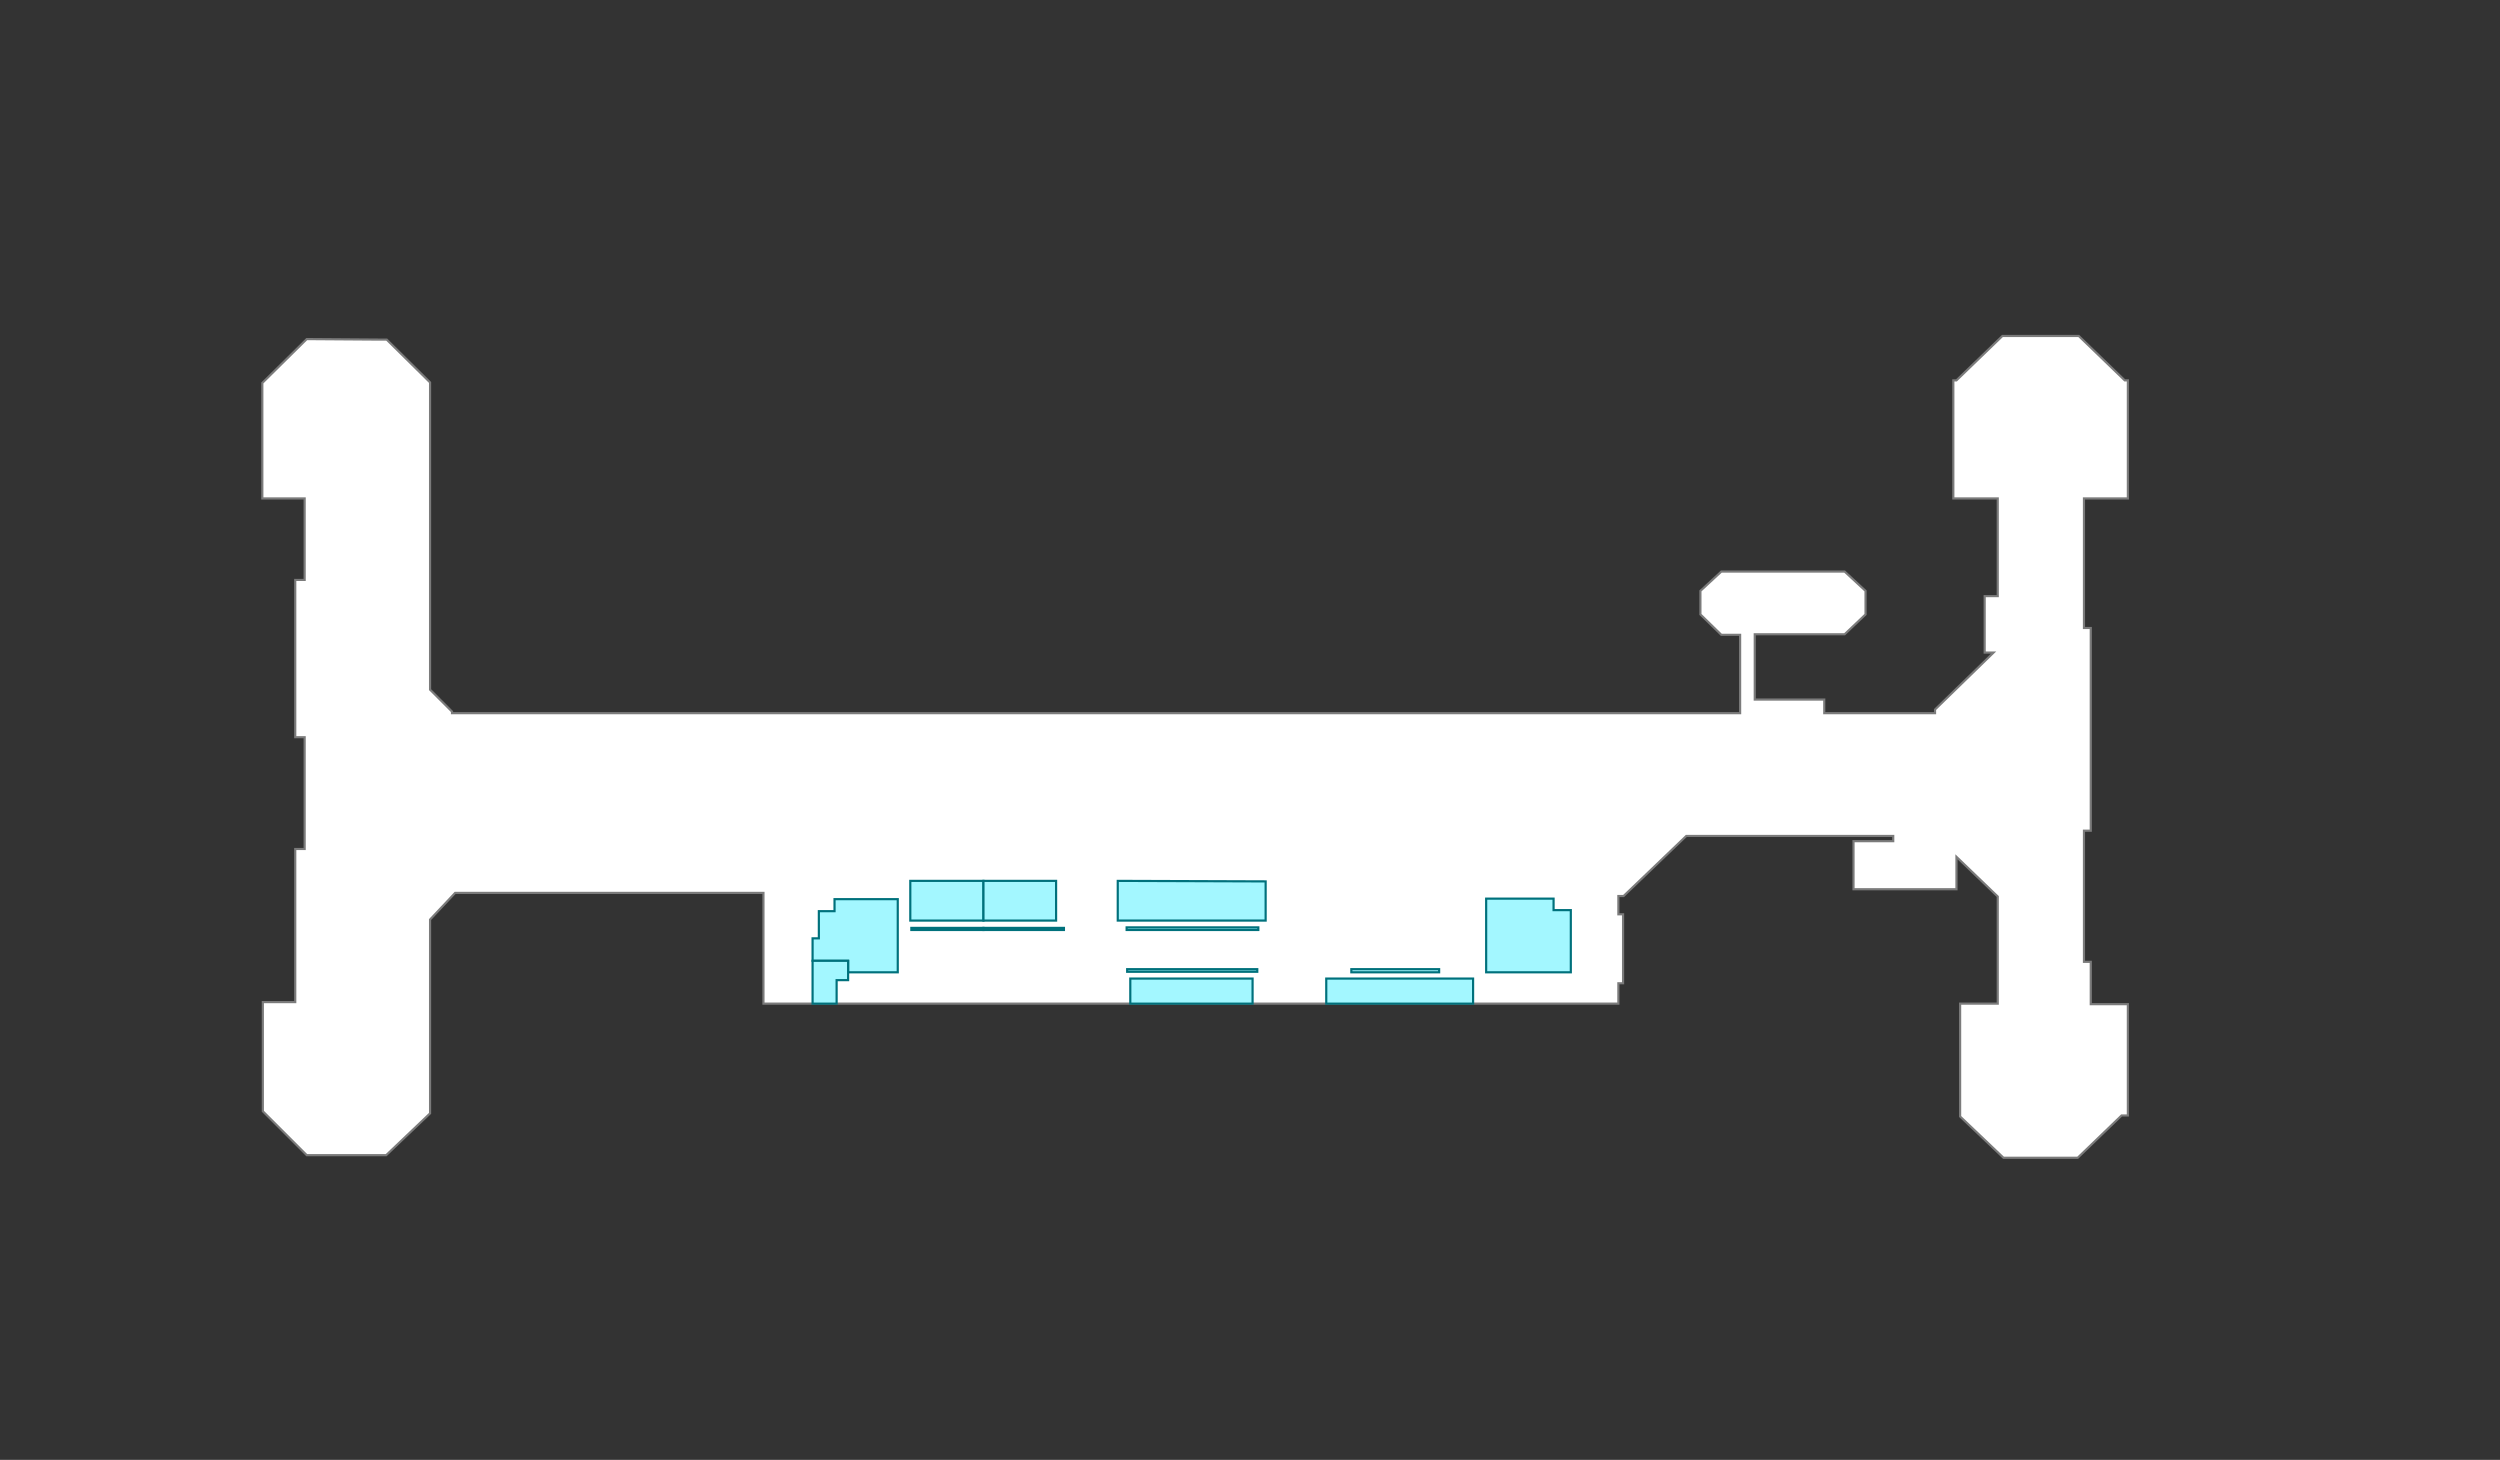 <svg xmlns="http://www.w3.org/2000/svg" width="1148.258pt" height="670.507pt" viewBox="0 0 1148.258 670.507" enable-background="new 0 0 1148.258 670.507"
	version="1.1">
	<rect x="0" y="0" width="1148.258" height="670.507" fill="#333333" stroke="none"/>
	<g id="K2-F3" style="fill:#fff; stroke:#7b7b7b; stroke-width:1px;">
		<path d="     M139.928,346.755L139.928,338.596L135.607,338.596L135.607,266.365L139.928,266.365L139.928,228.93L     120.487,228.93L120.487,226.29L120.487,175.897L140.888,155.74L174.25,155.98L177.61,155.98L     197.531,175.657L197.531,228.93L197.531,316.759L207.611,326.837L207.611,327.557L799.244,327.557L799.244,321.318     L799.244,291.562L790.603,291.562L781.003,282.203L781.003,271.404L790.603,262.526L847.247,262.526L856.847,271.404     L856.847,282.203L847.247,291.322L805.964,291.322L805.964,321.318L837.886,321.318L837.886,327.557     L888.769,327.557L888.769,325.877L915.65,299.721L911.57,299.721L911.57,294.441L911.57,287.002     L911.57,273.804L917.57,273.804L917.57,228.93L897.169,228.93L897.169,174.697L898.609,174.697     L919.73,154.3L954.772,154.3L975.894,174.697L977.334,174.697L977.334,228.93L957.173,228.93L957.173,288.442     L960.293,288.442L960.293,381.55L957.173,381.55L957.173,441.782L960.293,441.782L960.293,461.22     L977.334,461.22L977.334,512.333L974.453,512.333L954.292,531.77L920.211,531.77L900.289,512.813     L900.289,460.98L917.57,460.98L917.57,411.786L898.609,393.548L898.609,408.427L851.327,408.427     L851.327,386.349L869.568,386.349L869.568,383.95L774.523,383.95L745.721,411.546L743.321,411.546L     743.321,419.945L745.481,419.945L745.481,451.621L743.321,451.621L743.321,460.98L350.659,460.98L350.659,410.106     L209.051,410.106L197.531,422.345L197.531,460.26L197.531,511.373L177.37,530.571L174.25,530.571L140.888,530.571     L120.727,510.413L120.727,460.26L135.607,460.26L135.607,389.949L139.928,389.949L139.928,352.994     L139.928,346.755"/>
	</g>
	<g id="K2-F3-Store" style="fill:#a3f7ff; stroke:#00717c; stroke-width:1px;">
 		<path id="K2-F3-S001" d="     M389.541,446.582L389.541,441.302L373.22,441.302L373.22,430.984L376.101,430.984L376.101,418.505L     383.301,418.505L383.301,412.986L412.343,412.986L412.343,446.582L389.541,446.582z"/>
 		<path id="K2-F3-S002" d="     M451.705,422.825L418.103,422.825L418.103,404.587L451.705,404.587L451.705,422.825z"/>
 		<path id="K2-F3-S003" d="     M451.705,427.144L418.583,427.144L418.583,426.184L451.705,426.184L451.705,427.144z"/>
 		<path id="K2-F3-S004" d="     M485.067,422.825L451.705,422.825L451.705,404.587L485.067,404.587L485.067,422.825z"/>
 		<path id="K2-F3-S005" d="     M451.705,427.144L451.705,426.184L488.667,426.184L488.667,427.144L451.705,427.144z"/>
 		<path id="K2-F3-S006" d="     M581.312,422.825L513.388,422.825L513.388,404.587L581.312,404.827L581.312,422.825z"/>
 		<path id="K2-F3-S007" d="     M577.952,425.944L577.952,427.144L517.468,427.144L517.468,425.944L577.952,425.944z"/>
 		<path id="K2-F3-S008" d="     M721.48,418.025L721.48,446.582L682.597,446.582L682.597,412.746L713.559,412.746L713.559,418.025L721.48,418.025     z"/>
 		<path id="K2-F3-S009" d="     M384.261,460.98L373.22,460.98L373.22,446.582L373.22,441.302L389.541,441.302L389.541,446.582     L389.541,450.181L384.261,450.181L384.261,460.98z"/>
 		<path id="K2-F3-S010" d="     M517.708,445.142L577.472,445.142L577.472,446.342L517.708,446.342L517.708,445.142z"/>
 		<path id="K2-F3-S011" d="     M575.312,460.98L519.149,460.98L519.149,449.461L575.312,449.461L575.312,460.98z"/>
 		<path id="K2-F3-S012" d="     M620.674,445.142L660.996,445.142L660.996,446.582L620.674,446.582L620.674,445.142z"/>
 		<path id="K2-F3-S013" d="     M642.755,460.98L609.153,460.98L609.153,449.461L642.755,449.461L676.597,449.461L676.597,460.98     L642.755,460.98z"/>
	</g>
</svg>
